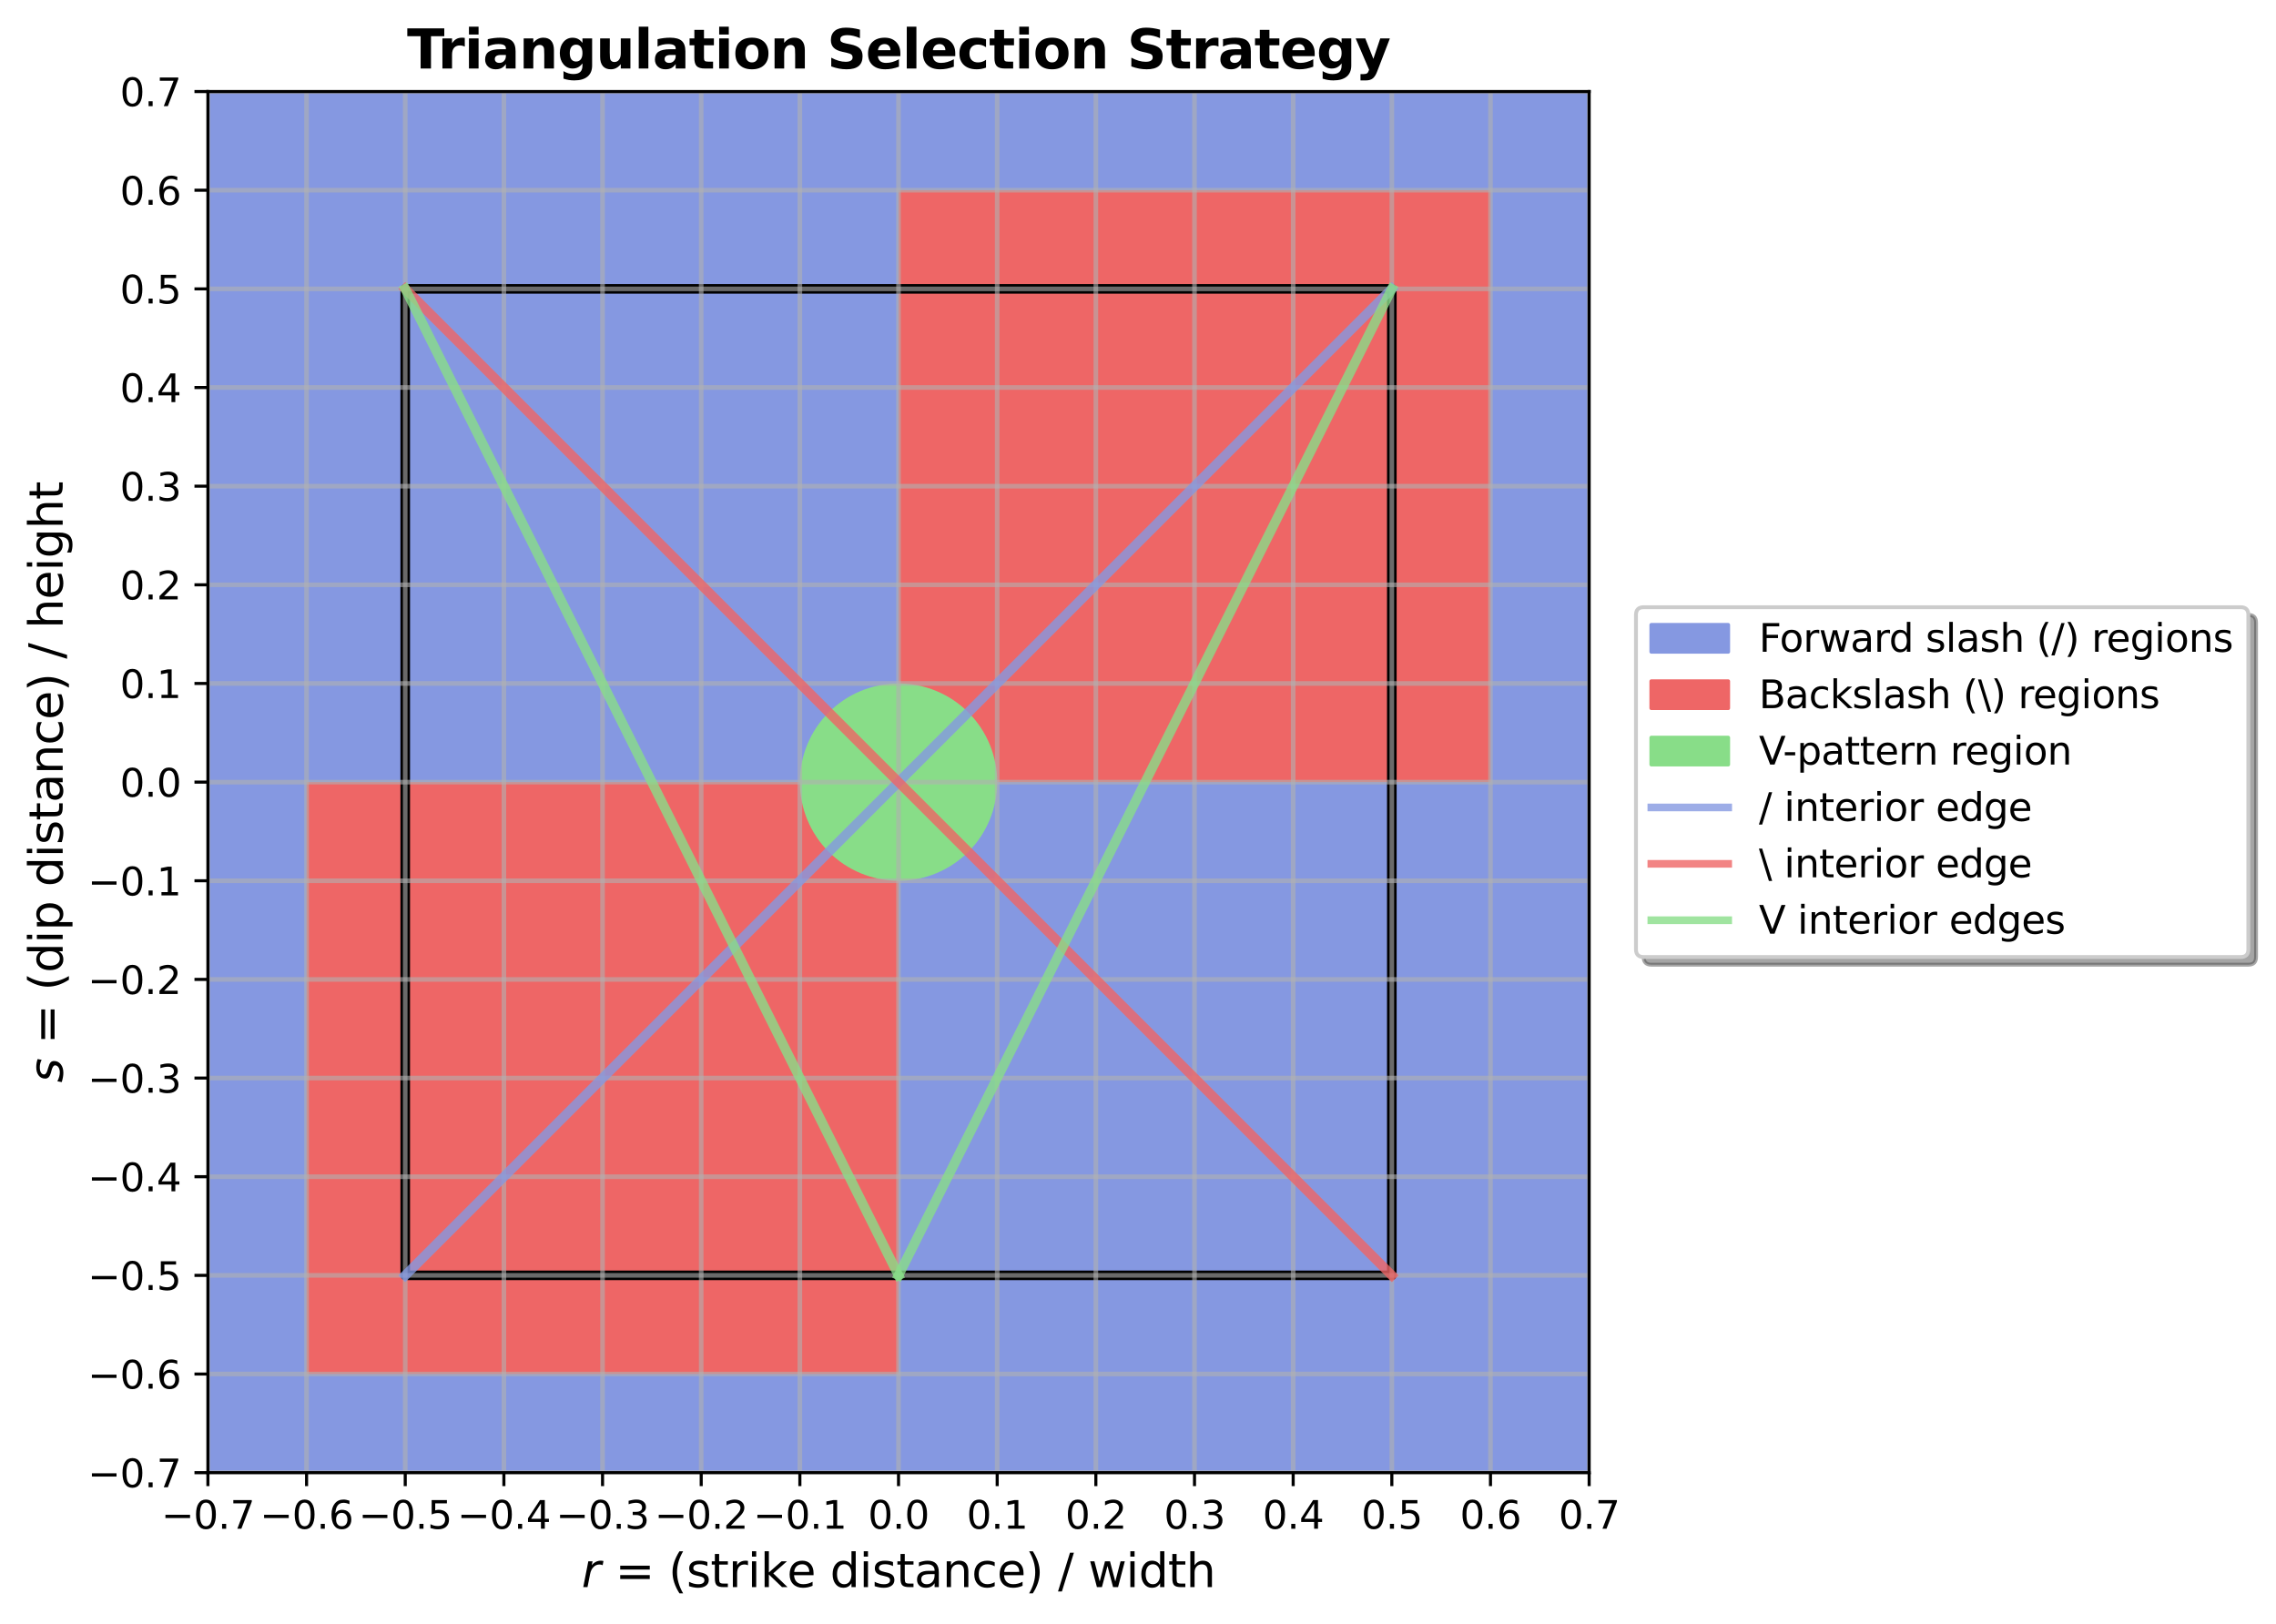 <?xml version="1.0" encoding="utf-8" standalone="no"?>
<!DOCTYPE svg PUBLIC "-//W3C//DTD SVG 1.1//EN"
  "http://www.w3.org/Graphics/SVG/1.1/DTD/svg11.dtd">
<svg xmlns:xlink="http://www.w3.org/1999/xlink" width="592.483pt" height="422.89pt" viewBox="0 0 592.483 422.89" xmlns="http://www.w3.org/2000/svg" version="1.1">
 <defs>
  <style type="text/css">*{stroke-linejoin: round; stroke-linecap: butt}</style>
 </defs>
 <g id="id_054">
  <g id="id_128">
   <path d="M 0 422.89
L 592.483 422.89
L 592.483 0
L 0 0
z
" style="fill: #ffffff"/>
  </g>
  <g id="id_053">
   <g id="id_136">
    <path d="M 54.123 383.398
L 413.683 383.398
L 413.683 23.838
L 54.123 23.838
z
" style="fill: #ffffff"/>
   </g>
   <g id="id_137">
    <path d="M 54.123 383.398
L 413.683 383.398
L 413.683 23.838
L 54.123 23.838
z
" clip-path="url(#id_127)" style="fill: #8598e1"/>
   </g>
   <g id="id_138">
    <path d="M 233.903 203.618
L 388 203.618
L 388 49.521
L 233.903 49.521
z
" clip-path="url(#id_127)" style="fill: #ee6666"/>
   </g>
   <g id="id_139">
    <path d="M 79.806 357.715
L 233.903 357.715
L 233.903 203.618
L 79.806 203.618
z
" clip-path="url(#id_127)" style="fill: #ee6666"/>
   </g>
   <g id="id_140">
    <path d="M 233.903 229.301
C 240.714 229.301 247.247 226.595 252.063 221.778
C 256.88 216.962 259.586 210.429 259.586 203.618
C 259.586 196.807 256.88 190.274 252.063 185.457
C 247.247 180.641 240.714 177.935 233.903 177.935
C 227.092 177.935 220.559 180.641 215.742 185.457
C 210.926 190.274 208.22 196.807 208.22 203.618
C 208.22 210.429 210.926 216.962 215.742 221.778
C 220.559 226.595 227.092 229.301 233.903 229.301
z
" clip-path="url(#id_127)" style="fill: #88dd88"/>
   </g>
   <g id="id_141">
    <path d="M 105.489 332.032
L 362.317 332.032
L 362.317 75.204
L 105.489 75.204
L 105.489 332.032
z
" clip-path="url(#id_127)" style="fill: none; stroke: #000000; stroke-width: 2.5; stroke-linejoin: miter"/>
   </g>
   <g id="id_125">
    <g id="id_183">
     <g id="id_056">
      <path d="M 54.123 383.398
L 54.123 23.838
" clip-path="url(#id_127)" style="fill: none; stroke: #b0b0b0; stroke-opacity: 0.6; stroke-width: 1.2; stroke-linecap: square"/>
     </g>
     <g id="id_067">
      <defs>
       <path id="id_123" d="M 0 0
L 0 3.5
" style="stroke: #000000; stroke-width: 0.8"/>
      </defs>
      <g>
       <use xlink:href="#id_123" x="54.123" y="383.398" style="stroke: #000000; stroke-width: 0.8"/>
      </g>
     </g>
     <g id="id_144">
      <!-- −0.7 -->
      <g transform="translate(41.981 397.996) scale(0.1 -0.1)">
       <defs>
        <path id="id_001" d="M 678 2272
L 4684 2272
L 4684 1741
L 678 1741
L 678 2272
z
" transform="scale(0.016)"/>
        <path id="id_007" d="M 2034 4250
Q 1547 4250 1301 3770
Q 1056 3291 1056 2328
Q 1056 1369 1301 889
Q 1547 409 2034 409
Q 2525 409 2770 889
Q 3016 1369 3016 2328
Q 3016 3291 2770 3770
Q 2525 4250 2034 4250
z
M 2034 4750
Q 2819 4750 3233 4129
Q 3647 3509 3647 2328
Q 3647 1150 3233 529
Q 2819 -91 2034 -91
Q 1250 -91 836 529
Q 422 1150 422 2328
Q 422 3509 836 4129
Q 1250 4750 2034 4750
z
" transform="scale(0.016)"/>
        <path id="id_005" d="M 684 794
L 1344 794
L 1344 0
L 684 0
L 684 794
z
" transform="scale(0.016)"/>
        <path id="id_014" d="M 525 4666
L 3525 4666
L 3525 4397
L 1831 0
L 1172 0
L 2766 4134
L 525 4134
L 525 4666
z
" transform="scale(0.016)"/>
       </defs>
       <use xlink:href="#id_001"/>
       <use xlink:href="#id_007" transform="translate(83.789 0)"/>
       <use xlink:href="#id_005" transform="translate(147.412 0)"/>
       <use xlink:href="#id_014" transform="translate(179.199 0)"/>
      </g>
     </g>
    </g>
    <g id="id_190">
     <g id="id_078">
      <path d="M 79.806 383.398
L 79.806 23.838
" clip-path="url(#id_127)" style="fill: none; stroke: #b0b0b0; stroke-opacity: 0.6; stroke-width: 1.2; stroke-linecap: square"/>
     </g>
     <g id="id_089">
      <g>
       <use xlink:href="#id_123" x="79.806" y="383.398" style="stroke: #000000; stroke-width: 0.8"/>
      </g>
     </g>
     <g id="id_155">
      <!-- −0.6 -->
      <g transform="translate(67.664 397.996) scale(0.1 -0.1)">
       <defs>
        <path id="id_013" d="M 2113 2584
Q 1688 2584 1439 2293
Q 1191 2003 1191 1497
Q 1191 994 1439 701
Q 1688 409 2113 409
Q 2538 409 2786 701
Q 3034 994 3034 1497
Q 3034 2003 2786 2293
Q 2538 2584 2113 2584
z
M 3366 4563
L 3366 3988
Q 3128 4100 2886 4159
Q 2644 4219 2406 4219
Q 1781 4219 1451 3797
Q 1122 3375 1075 2522
Q 1259 2794 1537 2939
Q 1816 3084 2150 3084
Q 2853 3084 3261 2657
Q 3669 2231 3669 1497
Q 3669 778 3244 343
Q 2819 -91 2113 -91
Q 1303 -91 875 529
Q 447 1150 447 2328
Q 447 3434 972 4092
Q 1497 4750 2381 4750
Q 2619 4750 2861 4703
Q 3103 4656 3366 4563
z
" transform="scale(0.016)"/>
       </defs>
       <use xlink:href="#id_001"/>
       <use xlink:href="#id_007" transform="translate(83.789 0)"/>
       <use xlink:href="#id_005" transform="translate(147.412 0)"/>
       <use xlink:href="#id_013" transform="translate(179.199 0)"/>
      </g>
     </g>
    </g>
    <g id="id_191">
     <g id="id_100">
      <path d="M 105.489 383.398
L 105.489 23.838
" clip-path="url(#id_127)" style="fill: none; stroke: #b0b0b0; stroke-opacity: 0.6; stroke-width: 1.2; stroke-linecap: square"/>
     </g>
     <g id="id_111">
      <g>
       <use xlink:href="#id_123" x="105.489" y="383.398" style="stroke: #000000; stroke-width: 0.8"/>
      </g>
     </g>
     <g id="id_166">
      <!-- −0.5 -->
      <g transform="translate(93.347 397.996) scale(0.1 -0.1)">
       <defs>
        <path id="id_012" d="M 691 4666
L 3169 4666
L 3169 4134
L 1269 4134
L 1269 2991
Q 1406 3038 1543 3061
Q 1681 3084 1819 3084
Q 2600 3084 3056 2656
Q 3513 2228 3513 1497
Q 3513 744 3044 326
Q 2575 -91 1722 -91
Q 1428 -91 1123 -41
Q 819 9 494 109
L 494 744
Q 775 591 1075 516
Q 1375 441 1709 441
Q 2250 441 2565 725
Q 2881 1009 2881 1497
Q 2881 1984 2565 2268
Q 2250 2553 1709 2553
Q 1456 2553 1204 2497
Q 953 2441 691 2322
L 691 4666
z
" transform="scale(0.016)"/>
       </defs>
       <use xlink:href="#id_001"/>
       <use xlink:href="#id_007" transform="translate(83.789 0)"/>
       <use xlink:href="#id_005" transform="translate(147.412 0)"/>
       <use xlink:href="#id_012" transform="translate(179.199 0)"/>
      </g>
     </g>
    </g>
    <g id="id_192">
     <g id="id_120">
      <path d="M 131.171 383.398
L 131.171 23.838
" clip-path="url(#id_127)" style="fill: none; stroke: #b0b0b0; stroke-opacity: 0.6; stroke-width: 1.2; stroke-linecap: square"/>
     </g>
     <g id="id_121">
      <g>
       <use xlink:href="#id_123" x="131.171" y="383.398" style="stroke: #000000; stroke-width: 0.8"/>
      </g>
     </g>
     <g id="id_177">
      <!-- −0.4 -->
      <g transform="translate(119.03 397.996) scale(0.1 -0.1)">
       <defs>
        <path id="id_011" d="M 2419 4116
L 825 1625
L 2419 1625
L 2419 4116
z
M 2253 4666
L 3047 4666
L 3047 1625
L 3713 1625
L 3713 1100
L 3047 1100
L 3047 0
L 2419 0
L 2419 1100
L 313 1100
L 313 1709
L 2253 4666
z
" transform="scale(0.016)"/>
       </defs>
       <use xlink:href="#id_001"/>
       <use xlink:href="#id_007" transform="translate(83.789 0)"/>
       <use xlink:href="#id_005" transform="translate(147.412 0)"/>
       <use xlink:href="#id_011" transform="translate(179.199 0)"/>
      </g>
     </g>
    </g>
    <g id="id_193">
     <g id="id_122">
      <path d="M 156.854 383.398
L 156.854 23.838
" clip-path="url(#id_127)" style="fill: none; stroke: #b0b0b0; stroke-opacity: 0.6; stroke-width: 1.2; stroke-linecap: square"/>
     </g>
     <g id="id_057">
      <g>
       <use xlink:href="#id_123" x="156.854" y="383.398" style="stroke: #000000; stroke-width: 0.8"/>
      </g>
     </g>
     <g id="id_178">
      <!-- −0.3 -->
      <g transform="translate(144.713 397.996) scale(0.1 -0.1)">
       <defs>
        <path id="id_010" d="M 2597 2516
Q 3050 2419 3304 2112
Q 3559 1806 3559 1356
Q 3559 666 3084 287
Q 2609 -91 1734 -91
Q 1441 -91 1130 -33
Q 819 25 488 141
L 488 750
Q 750 597 1062 519
Q 1375 441 1716 441
Q 2309 441 2620 675
Q 2931 909 2931 1356
Q 2931 1769 2642 2001
Q 2353 2234 1838 2234
L 1294 2234
L 1294 2753
L 1863 2753
Q 2328 2753 2575 2939
Q 2822 3125 2822 3475
Q 2822 3834 2567 4026
Q 2313 4219 1838 4219
Q 1578 4219 1281 4162
Q 984 4106 628 3988
L 628 4550
Q 988 4650 1302 4700
Q 1616 4750 1894 4750
Q 2613 4750 3031 4423
Q 3450 4097 3450 3541
Q 3450 3153 3228 2886
Q 3006 2619 2597 2516
z
" transform="scale(0.016)"/>
       </defs>
       <use xlink:href="#id_001"/>
       <use xlink:href="#id_007" transform="translate(83.789 0)"/>
       <use xlink:href="#id_005" transform="translate(147.412 0)"/>
       <use xlink:href="#id_010" transform="translate(179.199 0)"/>
      </g>
     </g>
    </g>
    <g id="id_194">
     <g id="id_058">
      <path d="M 182.537 383.398
L 182.537 23.838
" clip-path="url(#id_127)" style="fill: none; stroke: #b0b0b0; stroke-opacity: 0.6; stroke-width: 1.2; stroke-linecap: square"/>
     </g>
     <g id="id_059">
      <g>
       <use xlink:href="#id_123" x="182.537" y="383.398" style="stroke: #000000; stroke-width: 0.8"/>
      </g>
     </g>
     <g id="id_179">
      <!-- −0.2 -->
      <g transform="translate(170.396 397.996) scale(0.1 -0.1)">
       <defs>
        <path id="id_009" d="M 1228 531
L 3431 531
L 3431 0
L 469 0
L 469 531
Q 828 903 1448 1529
Q 2069 2156 2228 2338
Q 2531 2678 2651 2914
Q 2772 3150 2772 3378
Q 2772 3750 2511 3984
Q 2250 4219 1831 4219
Q 1534 4219 1204 4116
Q 875 4013 500 3803
L 500 4441
Q 881 4594 1212 4672
Q 1544 4750 1819 4750
Q 2544 4750 2975 4387
Q 3406 4025 3406 3419
Q 3406 3131 3298 2873
Q 3191 2616 2906 2266
Q 2828 2175 2409 1742
Q 1991 1309 1228 531
z
" transform="scale(0.016)"/>
       </defs>
       <use xlink:href="#id_001"/>
       <use xlink:href="#id_007" transform="translate(83.789 0)"/>
       <use xlink:href="#id_005" transform="translate(147.412 0)"/>
       <use xlink:href="#id_009" transform="translate(179.199 0)"/>
      </g>
     </g>
    </g>
    <g id="id_195">
     <g id="id_060">
      <path d="M 208.22 383.398
L 208.22 23.838
" clip-path="url(#id_127)" style="fill: none; stroke: #b0b0b0; stroke-opacity: 0.6; stroke-width: 1.2; stroke-linecap: square"/>
     </g>
     <g id="id_061">
      <g>
       <use xlink:href="#id_123" x="208.22" y="383.398" style="stroke: #000000; stroke-width: 0.8"/>
      </g>
     </g>
     <g id="id_180">
      <!-- −0.1 -->
      <g transform="translate(196.079 397.996) scale(0.1 -0.1)">
       <defs>
        <path id="id_008" d="M 794 531
L 1825 531
L 1825 4091
L 703 3866
L 703 4441
L 1819 4666
L 2450 4666
L 2450 531
L 3481 531
L 3481 0
L 794 0
L 794 531
z
" transform="scale(0.016)"/>
       </defs>
       <use xlink:href="#id_001"/>
       <use xlink:href="#id_007" transform="translate(83.789 0)"/>
       <use xlink:href="#id_005" transform="translate(147.412 0)"/>
       <use xlink:href="#id_008" transform="translate(179.199 0)"/>
      </g>
     </g>
    </g>
    <g id="id_196">
     <g id="id_062">
      <path d="M 233.903 383.398
L 233.903 23.838
" clip-path="url(#id_127)" style="fill: none; stroke: #b0b0b0; stroke-opacity: 0.6; stroke-width: 1.2; stroke-linecap: square"/>
     </g>
     <g id="id_063">
      <g>
       <use xlink:href="#id_123" x="233.903" y="383.398" style="stroke: #000000; stroke-width: 0.8"/>
      </g>
     </g>
     <g id="id_181">
      <!-- 0.0 -->
      <g transform="translate(225.951 397.996) scale(0.1 -0.1)">
       <use xlink:href="#id_007"/>
       <use xlink:href="#id_005" transform="translate(63.623 0)"/>
       <use xlink:href="#id_007" transform="translate(95.41 0)"/>
      </g>
     </g>
    </g>
    <g id="id_197">
     <g id="id_064">
      <path d="M 259.586 383.398
L 259.586 23.838
" clip-path="url(#id_127)" style="fill: none; stroke: #b0b0b0; stroke-opacity: 0.6; stroke-width: 1.2; stroke-linecap: square"/>
     </g>
     <g id="id_065">
      <g>
       <use xlink:href="#id_123" x="259.586" y="383.398" style="stroke: #000000; stroke-width: 0.8"/>
      </g>
     </g>
     <g id="id_182">
      <!-- 0.1 -->
      <g transform="translate(251.634 397.996) scale(0.1 -0.1)">
       <use xlink:href="#id_007"/>
       <use xlink:href="#id_005" transform="translate(63.623 0)"/>
       <use xlink:href="#id_008" transform="translate(95.41 0)"/>
      </g>
     </g>
    </g>
    <g id="id_184">
     <g id="id_066">
      <path d="M 285.269 383.398
L 285.269 23.838
" clip-path="url(#id_127)" style="fill: none; stroke: #b0b0b0; stroke-opacity: 0.6; stroke-width: 1.2; stroke-linecap: square"/>
     </g>
     <g id="id_068">
      <g>
       <use xlink:href="#id_123" x="285.269" y="383.398" style="stroke: #000000; stroke-width: 0.8"/>
      </g>
     </g>
     <g id="id_145">
      <!-- 0.2 -->
      <g transform="translate(277.317 397.996) scale(0.1 -0.1)">
       <use xlink:href="#id_007"/>
       <use xlink:href="#id_005" transform="translate(63.623 0)"/>
       <use xlink:href="#id_009" transform="translate(95.41 0)"/>
      </g>
     </g>
    </g>
    <g id="id_185">
     <g id="id_069">
      <path d="M 310.951 383.398
L 310.951 23.838
" clip-path="url(#id_127)" style="fill: none; stroke: #b0b0b0; stroke-opacity: 0.6; stroke-width: 1.2; stroke-linecap: square"/>
     </g>
     <g id="id_070">
      <g>
       <use xlink:href="#id_123" x="310.951" y="383.398" style="stroke: #000000; stroke-width: 0.8"/>
      </g>
     </g>
     <g id="id_146">
      <!-- 0.3 -->
      <g transform="translate(303 397.996) scale(0.1 -0.1)">
       <use xlink:href="#id_007"/>
       <use xlink:href="#id_005" transform="translate(63.623 0)"/>
       <use xlink:href="#id_010" transform="translate(95.41 0)"/>
      </g>
     </g>
    </g>
    <g id="id_186">
     <g id="id_071">
      <path d="M 336.634 383.398
L 336.634 23.838
" clip-path="url(#id_127)" style="fill: none; stroke: #b0b0b0; stroke-opacity: 0.6; stroke-width: 1.2; stroke-linecap: square"/>
     </g>
     <g id="id_072">
      <g>
       <use xlink:href="#id_123" x="336.634" y="383.398" style="stroke: #000000; stroke-width: 0.8"/>
      </g>
     </g>
     <g id="id_147">
      <!-- 0.4 -->
      <g transform="translate(328.683 397.996) scale(0.1 -0.1)">
       <use xlink:href="#id_007"/>
       <use xlink:href="#id_005" transform="translate(63.623 0)"/>
       <use xlink:href="#id_011" transform="translate(95.41 0)"/>
      </g>
     </g>
    </g>
    <g id="id_187">
     <g id="id_073">
      <path d="M 362.317 383.398
L 362.317 23.838
" clip-path="url(#id_127)" style="fill: none; stroke: #b0b0b0; stroke-opacity: 0.6; stroke-width: 1.2; stroke-linecap: square"/>
     </g>
     <g id="id_074">
      <g>
       <use xlink:href="#id_123" x="362.317" y="383.398" style="stroke: #000000; stroke-width: 0.8"/>
      </g>
     </g>
     <g id="id_148">
      <!-- 0.5 -->
      <g transform="translate(354.366 397.996) scale(0.1 -0.1)">
       <use xlink:href="#id_007"/>
       <use xlink:href="#id_005" transform="translate(63.623 0)"/>
       <use xlink:href="#id_012" transform="translate(95.41 0)"/>
      </g>
     </g>
    </g>
    <g id="id_188">
     <g id="id_075">
      <path d="M 388 383.398
L 388 23.838
" clip-path="url(#id_127)" style="fill: none; stroke: #b0b0b0; stroke-opacity: 0.6; stroke-width: 1.2; stroke-linecap: square"/>
     </g>
     <g id="id_076">
      <g>
       <use xlink:href="#id_123" x="388" y="383.398" style="stroke: #000000; stroke-width: 0.8"/>
      </g>
     </g>
     <g id="id_149">
      <!-- 0.6 -->
      <g transform="translate(380.048 397.996) scale(0.1 -0.1)">
       <use xlink:href="#id_007"/>
       <use xlink:href="#id_005" transform="translate(63.623 0)"/>
       <use xlink:href="#id_013" transform="translate(95.41 0)"/>
      </g>
     </g>
    </g>
    <g id="id_189">
     <g id="id_077">
      <path d="M 413.683 383.398
L 413.683 23.838
" clip-path="url(#id_127)" style="fill: none; stroke: #b0b0b0; stroke-opacity: 0.6; stroke-width: 1.2; stroke-linecap: square"/>
     </g>
     <g id="id_079">
      <g>
       <use xlink:href="#id_123" x="413.683" y="383.398" style="stroke: #000000; stroke-width: 0.8"/>
      </g>
     </g>
     <g id="id_150">
      <!-- 0.7 -->
      <g transform="translate(405.731 397.996) scale(0.1 -0.1)">
       <use xlink:href="#id_007"/>
       <use xlink:href="#id_005" transform="translate(63.623 0)"/>
       <use xlink:href="#id_014" transform="translate(95.41 0)"/>
      </g>
     </g>
    </g>
    <g id="id_151">
     <!-- $r$ = (strike distance) / width -->
     <g transform="translate(151.403 413.194) scale(0.12 -0.12)">
      <defs>
       <path id="id_051" d="M 2853 2969
Q 2766 3016 2653 3041
Q 2541 3066 2413 3066
Q 1953 3066 1609 2717
Q 1266 2369 1153 1784
L 800 0
L 225 0
L 909 3500
L 1484 3500
L 1375 2956
Q 1603 3259 1920 3421
Q 2238 3584 2597 3584
Q 2691 3584 2781 3573
Q 2872 3563 2963 3538
L 2853 2969
z
" transform="scale(0.016)"/>
       <path id="id_000" transform="scale(0.016)"/>
       <path id="id_015" d="M 678 2906
L 4684 2906
L 4684 2381
L 678 2381
L 678 2906
z
M 678 1631
L 4684 1631
L 4684 1100
L 678 1100
L 678 1631
z
" transform="scale(0.016)"/>
       <path id="id_002" d="M 1984 4856
Q 1566 4138 1362 3434
Q 1159 2731 1159 2009
Q 1159 1288 1364 580
Q 1569 -128 1984 -844
L 1484 -844
Q 1016 -109 783 600
Q 550 1309 550 2009
Q 550 2706 781 3412
Q 1013 4119 1484 4856
L 1984 4856
z
" transform="scale(0.016)"/>
       <path id="id_033" d="M 2834 3397
L 2834 2853
Q 2591 2978 2328 3040
Q 2066 3103 1784 3103
Q 1356 3103 1142 2972
Q 928 2841 928 2578
Q 928 2378 1081 2264
Q 1234 2150 1697 2047
L 1894 2003
Q 2506 1872 2764 1633
Q 3022 1394 3022 966
Q 3022 478 2636 193
Q 2250 -91 1575 -91
Q 1294 -91 989 -36
Q 684 19 347 128
L 347 722
Q 666 556 975 473
Q 1284 391 1588 391
Q 1994 391 2212 530
Q 2431 669 2431 922
Q 2431 1156 2273 1281
Q 2116 1406 1581 1522
L 1381 1569
Q 847 1681 609 1914
Q 372 2147 372 2553
Q 372 3047 722 3315
Q 1072 3584 1716 3584
Q 2034 3584 2315 3537
Q 2597 3491 2834 3397
z
" transform="scale(0.016)"/>
       <path id="id_034" d="M 1172 4494
L 1172 3500
L 2356 3500
L 2356 3053
L 1172 3053
L 1172 1153
Q 1172 725 1289 603
Q 1406 481 1766 481
L 2356 481
L 2356 0
L 1766 0
Q 1100 0 847 248
Q 594 497 594 1153
L 594 3053
L 172 3053
L 172 3500
L 594 3500
L 594 4494
L 1172 4494
z
" transform="scale(0.016)"/>
       <path id="id_032" d="M 2631 2963
Q 2534 3019 2420 3045
Q 2306 3072 2169 3072
Q 1681 3072 1420 2755
Q 1159 2438 1159 1844
L 1159 0
L 581 0
L 581 3500
L 1159 3500
L 1159 2956
Q 1341 3275 1631 3429
Q 1922 3584 2338 3584
Q 2397 3584 2469 3576
Q 2541 3569 2628 3553
L 2631 2963
z
" transform="scale(0.016)"/>
       <path id="id_026" d="M 603 3500
L 1178 3500
L 1178 0
L 603 0
L 603 3500
z
M 603 4863
L 1178 4863
L 1178 4134
L 603 4134
L 603 4863
z
" transform="scale(0.016)"/>
       <path id="id_027" d="M 581 4863
L 1159 4863
L 1159 1991
L 2875 3500
L 3609 3500
L 1753 1863
L 3688 0
L 2938 0
L 1159 1709
L 1159 0
L 581 0
L 581 4863
z
" transform="scale(0.016)"/>
       <path id="id_023" d="M 3597 1894
L 3597 1613
L 953 1613
Q 991 1019 1311 708
Q 1631 397 2203 397
Q 2534 397 2845 478
Q 3156 559 3463 722
L 3463 178
Q 3153 47 2828 -22
Q 2503 -91 2169 -91
Q 1331 -91 842 396
Q 353 884 353 1716
Q 353 2575 817 3079
Q 1281 3584 2069 3584
Q 2775 3584 3186 3129
Q 3597 2675 3597 1894
z
M 3022 2063
Q 3016 2534 2758 2815
Q 2500 3097 2075 3097
Q 1594 3097 1305 2825
Q 1016 2553 972 2059
L 3022 2063
z
" transform="scale(0.016)"/>
       <path id="id_022" d="M 2906 2969
L 2906 4863
L 3481 4863
L 3481 0
L 2906 0
L 2906 525
Q 2725 213 2448 61
Q 2172 -91 1784 -91
Q 1150 -91 751 415
Q 353 922 353 1747
Q 353 2572 751 3078
Q 1150 3584 1784 3584
Q 2172 3584 2448 3432
Q 2725 3281 2906 2969
z
M 947 1747
Q 947 1113 1208 752
Q 1469 391 1925 391
Q 2381 391 2643 752
Q 2906 1113 2906 1747
Q 2906 2381 2643 2742
Q 2381 3103 1925 3103
Q 1469 3103 1208 2742
Q 947 2381 947 1747
z
" transform="scale(0.016)"/>
       <path id="id_020" d="M 2194 1759
Q 1497 1759 1228 1600
Q 959 1441 959 1056
Q 959 750 1161 570
Q 1363 391 1709 391
Q 2188 391 2477 730
Q 2766 1069 2766 1631
L 2766 1759
L 2194 1759
z
M 3341 1997
L 3341 0
L 2766 0
L 2766 531
Q 2569 213 2275 61
Q 1981 -91 1556 -91
Q 1019 -91 701 211
Q 384 513 384 1019
Q 384 1609 779 1909
Q 1175 2209 1959 2209
L 2766 2209
L 2766 2266
Q 2766 2663 2505 2880
Q 2244 3097 1772 3097
Q 1472 3097 1187 3025
Q 903 2953 641 2809
L 641 3341
Q 956 3463 1253 3523
Q 1550 3584 1831 3584
Q 2591 3584 2966 3190
Q 3341 2797 3341 1997
z
" transform="scale(0.016)"/>
       <path id="id_029" d="M 3513 2113
L 3513 0
L 2938 0
L 2938 2094
Q 2938 2591 2744 2837
Q 2550 3084 2163 3084
Q 1697 3084 1428 2787
Q 1159 2491 1159 1978
L 1159 0
L 581 0
L 581 3500
L 1159 3500
L 1159 2956
Q 1366 3272 1645 3428
Q 1925 3584 2291 3584
Q 2894 3584 3203 3211
Q 3513 2838 3513 2113
z
" transform="scale(0.016)"/>
       <path id="id_021" d="M 3122 3366
L 3122 2828
Q 2878 2963 2633 3030
Q 2388 3097 2138 3097
Q 1578 3097 1268 2742
Q 959 2388 959 1747
Q 959 1106 1268 751
Q 1578 397 2138 397
Q 2388 397 2633 464
Q 2878 531 3122 666
L 3122 134
Q 2881 22 2623 -34
Q 2366 -91 2075 -91
Q 1284 -91 818 406
Q 353 903 353 1747
Q 353 2603 823 3093
Q 1294 3584 2113 3584
Q 2378 3584 2631 3529
Q 2884 3475 3122 3366
z
" transform="scale(0.016)"/>
       <path id="id_003" d="M 513 4856
L 1013 4856
Q 1481 4119 1714 3412
Q 1947 2706 1947 2009
Q 1947 1309 1714 600
Q 1481 -109 1013 -844
L 513 -844
Q 928 -128 1133 580
Q 1338 1288 1338 2009
Q 1338 2731 1133 3434
Q 928 4138 513 4856
z
" transform="scale(0.016)"/>
       <path id="id_006" d="M 1625 4666
L 2156 4666
L 531 -594
L 0 -594
L 1625 4666
z
" transform="scale(0.016)"/>
       <path id="id_035" d="M 269 3500
L 844 3500
L 1563 769
L 2278 3500
L 2956 3500
L 3675 769
L 4391 3500
L 4966 3500
L 4050 0
L 3372 0
L 2619 2869
L 1863 0
L 1184 0
L 269 3500
z
" transform="scale(0.016)"/>
       <path id="id_025" d="M 3513 2113
L 3513 0
L 2938 0
L 2938 2094
Q 2938 2591 2744 2837
Q 2550 3084 2163 3084
Q 1697 3084 1428 2787
Q 1159 2491 1159 1978
L 1159 0
L 581 0
L 581 4863
L 1159 4863
L 1159 2956
Q 1366 3272 1645 3428
Q 1925 3584 2291 3584
Q 2894 3584 3203 3211
Q 3513 2838 3513 2113
z
" transform="scale(0.016)"/>
      </defs>
      <use xlink:href="#id_051" transform="translate(0 0.016)"/>
      <use xlink:href="#id_000" transform="translate(41.113 0.016)"/>
      <use xlink:href="#id_015" transform="translate(72.9 0.016)"/>
      <use xlink:href="#id_000" transform="translate(156.689 0.016)"/>
      <use xlink:href="#id_002" transform="translate(188.477 0.016)"/>
      <use xlink:href="#id_033" transform="translate(227.49 0.016)"/>
      <use xlink:href="#id_034" transform="translate(279.59 0.016)"/>
      <use xlink:href="#id_032" transform="translate(318.799 0.016)"/>
      <use xlink:href="#id_026" transform="translate(359.912 0.016)"/>
      <use xlink:href="#id_027" transform="translate(387.695 0.016)"/>
      <use xlink:href="#id_023" transform="translate(445.605 0.016)"/>
      <use xlink:href="#id_000" transform="translate(507.129 0.016)"/>
      <use xlink:href="#id_022" transform="translate(538.916 0.016)"/>
      <use xlink:href="#id_026" transform="translate(602.393 0.016)"/>
      <use xlink:href="#id_033" transform="translate(630.176 0.016)"/>
      <use xlink:href="#id_034" transform="translate(682.275 0.016)"/>
      <use xlink:href="#id_020" transform="translate(721.484 0.016)"/>
      <use xlink:href="#id_029" transform="translate(782.764 0.016)"/>
      <use xlink:href="#id_021" transform="translate(846.143 0.016)"/>
      <use xlink:href="#id_023" transform="translate(901.123 0.016)"/>
      <use xlink:href="#id_003" transform="translate(962.646 0.016)"/>
      <use xlink:href="#id_000" transform="translate(1001.66 0.016)"/>
      <use xlink:href="#id_006" transform="translate(1033.447 0.016)"/>
      <use xlink:href="#id_000" transform="translate(1067.139 0.016)"/>
      <use xlink:href="#id_035" transform="translate(1098.926 0.016)"/>
      <use xlink:href="#id_026" transform="translate(1180.713 0.016)"/>
      <use xlink:href="#id_022" transform="translate(1208.496 0.016)"/>
      <use xlink:href="#id_034" transform="translate(1271.973 0.016)"/>
      <use xlink:href="#id_025" transform="translate(1311.182 0.016)"/>
     </g>
    </g>
   </g>
   <g id="id_126">
    <g id="id_198">
     <g id="id_080">
      <path d="M 54.123 383.398
L 413.683 383.398
" clip-path="url(#id_127)" style="fill: none; stroke: #b0b0b0; stroke-opacity: 0.6; stroke-width: 1.2; stroke-linecap: square"/>
     </g>
     <g id="id_081">
      <defs>
       <path id="id_124" d="M 0 0
L -3.5 0
" style="stroke: #000000; stroke-width: 0.8"/>
      </defs>
      <g>
       <use xlink:href="#id_124" x="54.123" y="383.398" style="stroke: #000000; stroke-width: 0.8"/>
      </g>
     </g>
     <g id="id_152">
      <!-- −0.7 -->
      <g transform="translate(22.84 387.197) scale(0.1 -0.1)">
       <use xlink:href="#id_001"/>
       <use xlink:href="#id_007" transform="translate(83.789 0)"/>
       <use xlink:href="#id_005" transform="translate(147.412 0)"/>
       <use xlink:href="#id_014" transform="translate(179.199 0)"/>
      </g>
     </g>
    </g>
    <g id="id_205">
     <g id="id_082">
      <path d="M 54.123 357.715
L 413.683 357.715
" clip-path="url(#id_127)" style="fill: none; stroke: #b0b0b0; stroke-opacity: 0.6; stroke-width: 1.2; stroke-linecap: square"/>
     </g>
     <g id="id_083">
      <g>
       <use xlink:href="#id_124" x="54.123" y="357.715" style="stroke: #000000; stroke-width: 0.8"/>
      </g>
     </g>
     <g id="id_153">
      <!-- −0.6 -->
      <g transform="translate(22.84 361.514) scale(0.1 -0.1)">
       <use xlink:href="#id_001"/>
       <use xlink:href="#id_007" transform="translate(83.789 0)"/>
       <use xlink:href="#id_005" transform="translate(147.412 0)"/>
       <use xlink:href="#id_013" transform="translate(179.199 0)"/>
      </g>
     </g>
    </g>
    <g id="id_206">
     <g id="id_084">
      <path d="M 54.123 332.032
L 413.683 332.032
" clip-path="url(#id_127)" style="fill: none; stroke: #b0b0b0; stroke-opacity: 0.6; stroke-width: 1.2; stroke-linecap: square"/>
     </g>
     <g id="id_085">
      <g>
       <use xlink:href="#id_124" x="54.123" y="332.032" style="stroke: #000000; stroke-width: 0.8"/>
      </g>
     </g>
     <g id="id_154">
      <!-- −0.5 -->
      <g transform="translate(22.84 335.831) scale(0.1 -0.1)">
       <use xlink:href="#id_001"/>
       <use xlink:href="#id_007" transform="translate(83.789 0)"/>
       <use xlink:href="#id_005" transform="translate(147.412 0)"/>
       <use xlink:href="#id_012" transform="translate(179.199 0)"/>
      </g>
     </g>
    </g>
    <g id="id_207">
     <g id="id_086">
      <path d="M 54.123 306.349
L 413.683 306.349
" clip-path="url(#id_127)" style="fill: none; stroke: #b0b0b0; stroke-opacity: 0.6; stroke-width: 1.2; stroke-linecap: square"/>
     </g>
     <g id="id_087">
      <g>
       <use xlink:href="#id_124" x="54.123" y="306.349" style="stroke: #000000; stroke-width: 0.8"/>
      </g>
     </g>
     <g id="id_156">
      <!-- −0.4 -->
      <g transform="translate(22.84 310.148) scale(0.1 -0.1)">
       <use xlink:href="#id_001"/>
       <use xlink:href="#id_007" transform="translate(83.789 0)"/>
       <use xlink:href="#id_005" transform="translate(147.412 0)"/>
       <use xlink:href="#id_011" transform="translate(179.199 0)"/>
      </g>
     </g>
    </g>
    <g id="id_208">
     <g id="id_088">
      <path d="M 54.123 280.666
L 413.683 280.666
" clip-path="url(#id_127)" style="fill: none; stroke: #b0b0b0; stroke-opacity: 0.6; stroke-width: 1.2; stroke-linecap: square"/>
     </g>
     <g id="id_090">
      <g>
       <use xlink:href="#id_124" x="54.123" y="280.666" style="stroke: #000000; stroke-width: 0.8"/>
      </g>
     </g>
     <g id="id_157">
      <!-- −0.3 -->
      <g transform="translate(22.84 284.466) scale(0.1 -0.1)">
       <use xlink:href="#id_001"/>
       <use xlink:href="#id_007" transform="translate(83.789 0)"/>
       <use xlink:href="#id_005" transform="translate(147.412 0)"/>
       <use xlink:href="#id_010" transform="translate(179.199 0)"/>
      </g>
     </g>
    </g>
    <g id="id_209">
     <g id="id_091">
      <path d="M 54.123 254.984
L 413.683 254.984
" clip-path="url(#id_127)" style="fill: none; stroke: #b0b0b0; stroke-opacity: 0.6; stroke-width: 1.2; stroke-linecap: square"/>
     </g>
     <g id="id_092">
      <g>
       <use xlink:href="#id_124" x="54.123" y="254.984" style="stroke: #000000; stroke-width: 0.8"/>
      </g>
     </g>
     <g id="id_158">
      <!-- −0.2 -->
      <g transform="translate(22.84 258.783) scale(0.1 -0.1)">
       <use xlink:href="#id_001"/>
       <use xlink:href="#id_007" transform="translate(83.789 0)"/>
       <use xlink:href="#id_005" transform="translate(147.412 0)"/>
       <use xlink:href="#id_009" transform="translate(179.199 0)"/>
      </g>
     </g>
    </g>
    <g id="id_210">
     <g id="id_093">
      <path d="M 54.123 229.301
L 413.683 229.301
" clip-path="url(#id_127)" style="fill: none; stroke: #b0b0b0; stroke-opacity: 0.6; stroke-width: 1.2; stroke-linecap: square"/>
     </g>
     <g id="id_094">
      <g>
       <use xlink:href="#id_124" x="54.123" y="229.301" style="stroke: #000000; stroke-width: 0.8"/>
      </g>
     </g>
     <g id="id_159">
      <!-- −0.1 -->
      <g transform="translate(22.84 233.1) scale(0.1 -0.1)">
       <use xlink:href="#id_001"/>
       <use xlink:href="#id_007" transform="translate(83.789 0)"/>
       <use xlink:href="#id_005" transform="translate(147.412 0)"/>
       <use xlink:href="#id_008" transform="translate(179.199 0)"/>
      </g>
     </g>
    </g>
    <g id="id_211">
     <g id="id_095">
      <path d="M 54.123 203.618
L 413.683 203.618
" clip-path="url(#id_127)" style="fill: none; stroke: #b0b0b0; stroke-opacity: 0.6; stroke-width: 1.2; stroke-linecap: square"/>
     </g>
     <g id="id_096">
      <g>
       <use xlink:href="#id_124" x="54.123" y="203.618" style="stroke: #000000; stroke-width: 0.8"/>
      </g>
     </g>
     <g id="id_160">
      <!-- 0.0 -->
      <g transform="translate(31.22 207.417) scale(0.1 -0.1)">
       <use xlink:href="#id_007"/>
       <use xlink:href="#id_005" transform="translate(63.623 0)"/>
       <use xlink:href="#id_007" transform="translate(95.41 0)"/>
      </g>
     </g>
    </g>
    <g id="id_212">
     <g id="id_097">
      <path d="M 54.123 177.935
L 413.683 177.935
" clip-path="url(#id_127)" style="fill: none; stroke: #b0b0b0; stroke-opacity: 0.6; stroke-width: 1.2; stroke-linecap: square"/>
     </g>
     <g id="id_098">
      <g>
       <use xlink:href="#id_124" x="54.123" y="177.935" style="stroke: #000000; stroke-width: 0.8"/>
      </g>
     </g>
     <g id="id_161">
      <!-- 0.1 -->
      <g transform="translate(31.22 181.734) scale(0.1 -0.1)">
       <use xlink:href="#id_007"/>
       <use xlink:href="#id_005" transform="translate(63.623 0)"/>
       <use xlink:href="#id_008" transform="translate(95.41 0)"/>
      </g>
     </g>
    </g>
    <g id="id_199">
     <g id="id_099">
      <path d="M 54.123 152.252
L 413.683 152.252
" clip-path="url(#id_127)" style="fill: none; stroke: #b0b0b0; stroke-opacity: 0.6; stroke-width: 1.2; stroke-linecap: square"/>
     </g>
     <g id="id_101">
      <g>
       <use xlink:href="#id_124" x="54.123" y="152.252" style="stroke: #000000; stroke-width: 0.8"/>
      </g>
     </g>
     <g id="id_162">
      <!-- 0.2 -->
      <g transform="translate(31.22 156.051) scale(0.1 -0.1)">
       <use xlink:href="#id_007"/>
       <use xlink:href="#id_005" transform="translate(63.623 0)"/>
       <use xlink:href="#id_009" transform="translate(95.41 0)"/>
      </g>
     </g>
    </g>
    <g id="id_200">
     <g id="id_102">
      <path d="M 54.123 126.569
L 413.683 126.569
" clip-path="url(#id_127)" style="fill: none; stroke: #b0b0b0; stroke-opacity: 0.6; stroke-width: 1.2; stroke-linecap: square"/>
     </g>
     <g id="id_103">
      <g>
       <use xlink:href="#id_124" x="54.123" y="126.569" style="stroke: #000000; stroke-width: 0.8"/>
      </g>
     </g>
     <g id="id_163">
      <!-- 0.3 -->
      <g transform="translate(31.22 130.368) scale(0.1 -0.1)">
       <use xlink:href="#id_007"/>
       <use xlink:href="#id_005" transform="translate(63.623 0)"/>
       <use xlink:href="#id_010" transform="translate(95.41 0)"/>
      </g>
     </g>
    </g>
    <g id="id_201">
     <g id="id_104">
      <path d="M 54.123 100.886
L 413.683 100.886
" clip-path="url(#id_127)" style="fill: none; stroke: #b0b0b0; stroke-opacity: 0.6; stroke-width: 1.2; stroke-linecap: square"/>
     </g>
     <g id="id_105">
      <g>
       <use xlink:href="#id_124" x="54.123" y="100.886" style="stroke: #000000; stroke-width: 0.8"/>
      </g>
     </g>
     <g id="id_164">
      <!-- 0.4 -->
      <g transform="translate(31.22 104.686) scale(0.1 -0.1)">
       <use xlink:href="#id_007"/>
       <use xlink:href="#id_005" transform="translate(63.623 0)"/>
       <use xlink:href="#id_011" transform="translate(95.41 0)"/>
      </g>
     </g>
    </g>
    <g id="id_202">
     <g id="id_106">
      <path d="M 54.123 75.204
L 413.683 75.204
" clip-path="url(#id_127)" style="fill: none; stroke: #b0b0b0; stroke-opacity: 0.6; stroke-width: 1.2; stroke-linecap: square"/>
     </g>
     <g id="id_107">
      <g>
       <use xlink:href="#id_124" x="54.123" y="75.204" style="stroke: #000000; stroke-width: 0.8"/>
      </g>
     </g>
     <g id="id_165">
      <!-- 0.5 -->
      <g transform="translate(31.22 79.003) scale(0.1 -0.1)">
       <use xlink:href="#id_007"/>
       <use xlink:href="#id_005" transform="translate(63.623 0)"/>
       <use xlink:href="#id_012" transform="translate(95.41 0)"/>
      </g>
     </g>
    </g>
    <g id="id_203">
     <g id="id_108">
      <path d="M 54.123 49.521
L 413.683 49.521
" clip-path="url(#id_127)" style="fill: none; stroke: #b0b0b0; stroke-opacity: 0.6; stroke-width: 1.2; stroke-linecap: square"/>
     </g>
     <g id="id_109">
      <g>
       <use xlink:href="#id_124" x="54.123" y="49.521" style="stroke: #000000; stroke-width: 0.8"/>
      </g>
     </g>
     <g id="id_167">
      <!-- 0.6 -->
      <g transform="translate(31.22 53.32) scale(0.1 -0.1)">
       <use xlink:href="#id_007"/>
       <use xlink:href="#id_005" transform="translate(63.623 0)"/>
       <use xlink:href="#id_013" transform="translate(95.41 0)"/>
      </g>
     </g>
    </g>
    <g id="id_204">
     <g id="id_110">
      <path d="M 54.123 23.838
L 413.683 23.838
" clip-path="url(#id_127)" style="fill: none; stroke: #b0b0b0; stroke-opacity: 0.6; stroke-width: 1.2; stroke-linecap: square"/>
     </g>
     <g id="id_112">
      <g>
       <use xlink:href="#id_124" x="54.123" y="23.838" style="stroke: #000000; stroke-width: 0.8"/>
      </g>
     </g>
     <g id="id_168">
      <!-- 0.7 -->
      <g transform="translate(31.22 27.637) scale(0.1 -0.1)">
       <use xlink:href="#id_007"/>
       <use xlink:href="#id_005" transform="translate(63.623 0)"/>
       <use xlink:href="#id_014" transform="translate(95.41 0)"/>
      </g>
     </g>
    </g>
    <g id="id_169">
     <!-- $s$ = (dip distance) / height -->
     <g transform="translate(16.32 281.858) rotate(-90) scale(0.12 -0.12)">
      <defs>
       <path id="id_052" d="M 3200 3397
L 3091 2853
Q 2863 2978 2609 3040
Q 2356 3103 2088 3103
Q 1634 3103 1373 2948
Q 1113 2794 1113 2528
Q 1113 2219 1719 2053
Q 1766 2041 1788 2034
L 1972 1978
Q 2547 1819 2739 1644
Q 2931 1469 2931 1166
Q 2931 609 2489 259
Q 2047 -91 1331 -91
Q 1053 -91 747 -37
Q 441 16 72 128
L 184 722
Q 500 559 806 475
Q 1113 391 1394 391
Q 1816 391 2080 572
Q 2344 753 2344 1031
Q 2344 1331 1650 1516
L 1591 1531
L 1394 1581
Q 956 1697 753 1886
Q 550 2075 550 2369
Q 550 2928 970 3256
Q 1391 3584 2113 3584
Q 2397 3584 2667 3537
Q 2938 3491 3200 3397
z
" transform="scale(0.016)"/>
       <path id="id_031" d="M 1159 525
L 1159 -1331
L 581 -1331
L 581 3500
L 1159 3500
L 1159 2969
Q 1341 3281 1617 3432
Q 1894 3584 2278 3584
Q 2916 3584 3314 3078
Q 3713 2572 3713 1747
Q 3713 922 3314 415
Q 2916 -91 2278 -91
Q 1894 -91 1617 61
Q 1341 213 1159 525
z
M 3116 1747
Q 3116 2381 2855 2742
Q 2594 3103 2138 3103
Q 1681 3103 1420 2742
Q 1159 2381 1159 1747
Q 1159 1113 1420 752
Q 1681 391 2138 391
Q 2594 391 2855 752
Q 3116 1113 3116 1747
z
" transform="scale(0.016)"/>
       <path id="id_024" d="M 2906 1791
Q 2906 2416 2648 2759
Q 2391 3103 1925 3103
Q 1463 3103 1205 2759
Q 947 2416 947 1791
Q 947 1169 1205 825
Q 1463 481 1925 481
Q 2391 481 2648 825
Q 2906 1169 2906 1791
z
M 3481 434
Q 3481 -459 3084 -895
Q 2688 -1331 1869 -1331
Q 1566 -1331 1297 -1286
Q 1028 -1241 775 -1147
L 775 -588
Q 1028 -725 1275 -790
Q 1522 -856 1778 -856
Q 2344 -856 2625 -561
Q 2906 -266 2906 331
L 2906 616
Q 2728 306 2450 153
Q 2172 0 1784 0
Q 1141 0 747 490
Q 353 981 353 1791
Q 353 2603 747 3093
Q 1141 3584 1784 3584
Q 2172 3584 2450 3431
Q 2728 3278 2906 2969
L 2906 3500
L 3481 3500
L 3481 434
z
" transform="scale(0.016)"/>
      </defs>
      <use xlink:href="#id_052" transform="translate(0 0.016)"/>
      <use xlink:href="#id_000" transform="translate(52.1 0.016)"/>
      <use xlink:href="#id_015" transform="translate(83.887 0.016)"/>
      <use xlink:href="#id_000" transform="translate(167.676 0.016)"/>
      <use xlink:href="#id_002" transform="translate(199.463 0.016)"/>
      <use xlink:href="#id_022" transform="translate(238.477 0.016)"/>
      <use xlink:href="#id_026" transform="translate(301.953 0.016)"/>
      <use xlink:href="#id_031" transform="translate(329.736 0.016)"/>
      <use xlink:href="#id_000" transform="translate(393.213 0.016)"/>
      <use xlink:href="#id_022" transform="translate(425 0.016)"/>
      <use xlink:href="#id_026" transform="translate(488.477 0.016)"/>
      <use xlink:href="#id_033" transform="translate(516.26 0.016)"/>
      <use xlink:href="#id_034" transform="translate(568.359 0.016)"/>
      <use xlink:href="#id_020" transform="translate(607.568 0.016)"/>
      <use xlink:href="#id_029" transform="translate(668.848 0.016)"/>
      <use xlink:href="#id_021" transform="translate(732.227 0.016)"/>
      <use xlink:href="#id_023" transform="translate(787.207 0.016)"/>
      <use xlink:href="#id_003" transform="translate(848.73 0.016)"/>
      <use xlink:href="#id_000" transform="translate(887.744 0.016)"/>
      <use xlink:href="#id_006" transform="translate(919.531 0.016)"/>
      <use xlink:href="#id_000" transform="translate(953.223 0.016)"/>
      <use xlink:href="#id_025" transform="translate(985.01 0.016)"/>
      <use xlink:href="#id_023" transform="translate(1048.389 0.016)"/>
      <use xlink:href="#id_026" transform="translate(1109.912 0.016)"/>
      <use xlink:href="#id_024" transform="translate(1137.695 0.016)"/>
      <use xlink:href="#id_025" transform="translate(1201.172 0.016)"/>
      <use xlink:href="#id_034" transform="translate(1264.551 0.016)"/>
     </g>
    </g>
   </g>
   <g id="id_113">
    <path d="M 362.317 75.204
L 105.489 332.032
" clip-path="url(#id_127)" style="fill: none; stroke: #8598e1; stroke-opacity: 0.8; stroke-width: 2.5; stroke-linecap: square"/>
   </g>
   <g id="id_114">
    <path d="M 105.489 75.204
L 362.317 332.032
" clip-path="url(#id_127)" style="fill: none; stroke: #ee6666; stroke-opacity: 0.8; stroke-width: 2.5; stroke-linecap: square"/>
   </g>
   <g id="id_115">
    <path d="M 233.903 332.032
L 105.489 75.204
" clip-path="url(#id_127)" style="fill: none; stroke: #88dd88; stroke-opacity: 0.8; stroke-width: 2.5; stroke-linecap: square"/>
   </g>
   <g id="id_116">
    <path d="M 233.903 332.032
L 362.317 75.204
" clip-path="url(#id_127)" style="fill: none; stroke: #88dd88; stroke-opacity: 0.8; stroke-width: 2.5; stroke-linecap: square"/>
   </g>
   <g id="id_142">
    <path d="M 54.123 383.398
L 54.123 23.838
" style="fill: none; stroke: #000000; stroke-width: 0.8; stroke-linejoin: miter; stroke-linecap: square"/>
   </g>
   <g id="id_143">
    <path d="M 413.683 383.398
L 413.683 23.838
" style="fill: none; stroke: #000000; stroke-width: 0.8; stroke-linejoin: miter; stroke-linecap: square"/>
   </g>
   <g id="id_129">
    <path d="M 54.123 383.398
L 413.683 383.398
" style="fill: none; stroke: #000000; stroke-width: 0.8; stroke-linejoin: miter; stroke-linecap: square"/>
   </g>
   <g id="id_130">
    <path d="M 54.123 23.838
L 413.683 23.838
" style="fill: none; stroke: #000000; stroke-width: 0.8; stroke-linejoin: miter; stroke-linecap: square"/>
   </g>
   <g id="id_170">
    <!-- Triangulation Selection Strategy -->
    <g transform="translate(105.956 17.838) scale(0.14 -0.14)">
     <defs>
      <path id="id_038" d="M 31 4666
L 4331 4666
L 4331 3756
L 2784 3756
L 2784 0
L 1581 0
L 1581 3756
L 31 3756
L 31 4666
z
" transform="scale(0.016)"/>
      <path id="id_047" d="M 3138 2547
Q 2991 2616 2845 2648
Q 2700 2681 2553 2681
Q 2122 2681 1889 2404
Q 1656 2128 1656 1613
L 1656 0
L 538 0
L 538 3500
L 1656 3500
L 1656 2925
Q 1872 3269 2151 3426
Q 2431 3584 2822 3584
Q 2878 3584 2943 3579
Q 3009 3575 3134 3559
L 3138 2547
z
" transform="scale(0.016)"/>
      <path id="id_043" d="M 538 3500
L 1656 3500
L 1656 0
L 538 0
L 538 3500
z
M 538 4863
L 1656 4863
L 1656 3950
L 538 3950
L 538 4863
z
" transform="scale(0.016)"/>
      <path id="id_039" d="M 2106 1575
Q 1756 1575 1579 1456
Q 1403 1338 1403 1106
Q 1403 894 1545 773
Q 1688 653 1941 653
Q 2256 653 2472 879
Q 2688 1106 2688 1447
L 2688 1575
L 2106 1575
z
M 3816 1997
L 3816 0
L 2688 0
L 2688 519
Q 2463 200 2181 54
Q 1900 -91 1497 -91
Q 953 -91 614 226
Q 275 544 275 1050
Q 275 1666 698 1953
Q 1122 2241 2028 2241
L 2688 2241
L 2688 2328
Q 2688 2594 2478 2717
Q 2269 2841 1825 2841
Q 1466 2841 1156 2769
Q 847 2697 581 2553
L 581 3406
Q 941 3494 1303 3539
Q 1666 3584 2028 3584
Q 2975 3584 3395 3211
Q 3816 2838 3816 1997
z
" transform="scale(0.016)"/>
      <path id="id_045" d="M 4056 2131
L 4056 0
L 2931 0
L 2931 347
L 2931 1631
Q 2931 2084 2911 2256
Q 2891 2428 2841 2509
Q 2775 2619 2662 2680
Q 2550 2741 2406 2741
Q 2056 2741 1856 2470
Q 1656 2200 1656 1722
L 1656 0
L 538 0
L 538 3500
L 1656 3500
L 1656 2988
Q 1909 3294 2193 3439
Q 2478 3584 2822 3584
Q 3428 3584 3742 3212
Q 4056 2841 4056 2131
z
" transform="scale(0.016)"/>
      <path id="id_042" d="M 2919 594
Q 2688 288 2409 144
Q 2131 0 1766 0
Q 1125 0 706 504
Q 288 1009 288 1791
Q 288 2575 706 3076
Q 1125 3578 1766 3578
Q 2131 3578 2409 3434
Q 2688 3291 2919 2981
L 2919 3500
L 4044 3500
L 4044 353
Q 4044 -491 3511 -936
Q 2978 -1381 1966 -1381
Q 1638 -1381 1331 -1331
Q 1025 -1281 716 -1178
L 716 -306
Q 1009 -475 1290 -558
Q 1572 -641 1856 -641
Q 2406 -641 2662 -400
Q 2919 -159 2919 353
L 2919 594
z
M 2181 2772
Q 1834 2772 1640 2515
Q 1447 2259 1447 1791
Q 1447 1309 1634 1061
Q 1822 813 2181 813
Q 2531 813 2725 1069
Q 2919 1325 2919 1791
Q 2919 2259 2725 2515
Q 2531 2772 2181 2772
z
" transform="scale(0.016)"/>
      <path id="id_049" d="M 500 1363
L 500 3500
L 1625 3500
L 1625 3150
Q 1625 2866 1622 2436
Q 1619 2006 1619 1863
Q 1619 1441 1641 1255
Q 1663 1069 1716 984
Q 1784 875 1895 815
Q 2006 756 2150 756
Q 2500 756 2700 1025
Q 2900 1294 2900 1772
L 2900 3500
L 4019 3500
L 4019 0
L 2900 0
L 2900 506
Q 2647 200 2364 54
Q 2081 -91 1741 -91
Q 1134 -91 817 281
Q 500 653 500 1363
z
" transform="scale(0.016)"/>
      <path id="id_044" d="M 538 4863
L 1656 4863
L 1656 0
L 538 0
L 538 4863
z
" transform="scale(0.016)"/>
      <path id="id_048" d="M 1759 4494
L 1759 3500
L 2913 3500
L 2913 2700
L 1759 2700
L 1759 1216
Q 1759 972 1856 886
Q 1953 800 2241 800
L 2816 800
L 2816 0
L 1856 0
Q 1194 0 917 276
Q 641 553 641 1216
L 641 2700
L 84 2700
L 84 3500
L 641 3500
L 641 4494
L 1759 4494
z
" transform="scale(0.016)"/>
      <path id="id_046" d="M 2203 2784
Q 1831 2784 1636 2517
Q 1441 2250 1441 1747
Q 1441 1244 1636 976
Q 1831 709 2203 709
Q 2569 709 2762 976
Q 2956 1244 2956 1747
Q 2956 2250 2762 2517
Q 2569 2784 2203 2784
z
M 2203 3584
Q 3106 3584 3614 3096
Q 4122 2609 4122 1747
Q 4122 884 3614 396
Q 3106 -91 2203 -91
Q 1297 -91 786 396
Q 275 884 275 1747
Q 275 2609 786 3096
Q 1297 3584 2203 3584
z
" transform="scale(0.016)"/>
      <path id="id_036" transform="scale(0.016)"/>
      <path id="id_037" d="M 3834 4519
L 3834 3531
Q 3450 3703 3084 3790
Q 2719 3878 2394 3878
Q 1963 3878 1756 3759
Q 1550 3641 1550 3391
Q 1550 3203 1689 3098
Q 1828 2994 2194 2919
L 2706 2816
Q 3484 2659 3812 2340
Q 4141 2022 4141 1434
Q 4141 663 3683 286
Q 3225 -91 2284 -91
Q 1841 -91 1394 -6
Q 947 78 500 244
L 500 1259
Q 947 1022 1364 901
Q 1781 781 2169 781
Q 2563 781 2772 912
Q 2981 1044 2981 1288
Q 2981 1506 2839 1625
Q 2697 1744 2272 1838
L 1806 1941
Q 1106 2091 782 2419
Q 459 2747 459 3303
Q 459 4000 909 4375
Q 1359 4750 2203 4750
Q 2588 4750 2994 4692
Q 3400 4634 3834 4519
z
" transform="scale(0.016)"/>
      <path id="id_041" d="M 4031 1759
L 4031 1441
L 1416 1441
Q 1456 1047 1700 850
Q 1944 653 2381 653
Q 2734 653 3104 758
Q 3475 863 3866 1075
L 3866 213
Q 3469 63 3072 -14
Q 2675 -91 2278 -91
Q 1328 -91 801 392
Q 275 875 275 1747
Q 275 2603 792 3093
Q 1309 3584 2216 3584
Q 3041 3584 3536 3087
Q 4031 2591 4031 1759
z
M 2881 2131
Q 2881 2450 2695 2645
Q 2509 2841 2209 2841
Q 1884 2841 1681 2658
Q 1478 2475 1428 2131
L 2881 2131
z
" transform="scale(0.016)"/>
      <path id="id_040" d="M 3366 3391
L 3366 2478
Q 3138 2634 2908 2709
Q 2678 2784 2431 2784
Q 1963 2784 1702 2511
Q 1441 2238 1441 1747
Q 1441 1256 1702 982
Q 1963 709 2431 709
Q 2694 709 2930 787
Q 3166 866 3366 1019
L 3366 103
Q 3103 6 2833 -42
Q 2563 -91 2291 -91
Q 1344 -91 809 395
Q 275 881 275 1747
Q 275 2613 809 3098
Q 1344 3584 2291 3584
Q 2566 3584 2833 3536
Q 3100 3488 3366 3391
z
" transform="scale(0.016)"/>
      <path id="id_050" d="M 78 3500
L 1197 3500
L 2138 1125
L 2938 3500
L 4056 3500
L 2584 -331
Q 2363 -916 2067 -1148
Q 1772 -1381 1288 -1381
L 641 -1381
L 641 -647
L 991 -647
Q 1275 -647 1404 -556
Q 1534 -466 1606 -231
L 1638 -134
L 78 3500
z
" transform="scale(0.016)"/>
     </defs>
     <use xlink:href="#id_038"/>
     <use xlink:href="#id_047" transform="translate(57.213 0)"/>
     <use xlink:href="#id_043" transform="translate(106.529 0)"/>
     <use xlink:href="#id_039" transform="translate(140.807 0)"/>
     <use xlink:href="#id_045" transform="translate(208.287 0)"/>
     <use xlink:href="#id_042" transform="translate(279.479 0)"/>
     <use xlink:href="#id_049" transform="translate(351.061 0)"/>
     <use xlink:href="#id_044" transform="translate(422.252 0)"/>
     <use xlink:href="#id_039" transform="translate(456.529 0)"/>
     <use xlink:href="#id_048" transform="translate(524.01 0)"/>
     <use xlink:href="#id_043" transform="translate(571.812 0)"/>
     <use xlink:href="#id_046" transform="translate(606.09 0)"/>
     <use xlink:href="#id_045" transform="translate(674.791 0)"/>
     <use xlink:href="#id_036" transform="translate(745.982 0)"/>
     <use xlink:href="#id_037" transform="translate(780.797 0)"/>
     <use xlink:href="#id_041" transform="translate(852.818 0)"/>
     <use xlink:href="#id_044" transform="translate(920.641 0)"/>
     <use xlink:href="#id_041" transform="translate(954.918 0)"/>
     <use xlink:href="#id_040" transform="translate(1022.74 0)"/>
     <use xlink:href="#id_048" transform="translate(1082.018 0)"/>
     <use xlink:href="#id_043" transform="translate(1129.82 0)"/>
     <use xlink:href="#id_046" transform="translate(1164.098 0)"/>
     <use xlink:href="#id_045" transform="translate(1232.799 0)"/>
     <use xlink:href="#id_036" transform="translate(1303.99 0)"/>
     <use xlink:href="#id_037" transform="translate(1338.805 0)"/>
     <use xlink:href="#id_048" transform="translate(1410.826 0)"/>
     <use xlink:href="#id_047" transform="translate(1458.629 0)"/>
     <use xlink:href="#id_039" transform="translate(1507.945 0)"/>
     <use xlink:href="#id_048" transform="translate(1575.426 0)"/>
     <use xlink:href="#id_041" transform="translate(1623.229 0)"/>
     <use xlink:href="#id_042" transform="translate(1691.051 0)"/>
     <use xlink:href="#id_050" transform="translate(1762.633 0)"/>
    </g>
   </g>
   <g id="id_055">
    <g id="id_131">
     <path d="M 429.874 251.152
L 585.283 251.152
Q 587.283 251.152 587.283 249.152
L 587.283 162.083
Q 587.283 160.083 585.283 160.083
L 429.874 160.083
Q 427.874 160.083 427.874 162.083
L 427.874 249.152
Q 427.874 251.152 429.874 251.152
z
" style="fill: #4d4d4d; opacity: 0.5; stroke: #4d4d4d; stroke-linejoin: miter"/>
    </g>
    <g id="id_132">
     <path d="M 427.874 249.152
L 583.283 249.152
Q 585.283 249.152 585.283 247.152
L 585.283 160.083
Q 585.283 158.083 583.283 158.083
L 427.874 158.083
Q 425.874 158.083 425.874 160.083
L 425.874 247.152
Q 425.874 249.152 427.874 249.152
z
" style="fill: #ffffff; stroke: #cccccc; stroke-linejoin: miter"/>
    </g>
    <g id="id_133">
     <path d="M 429.874 169.682
L 449.874 169.682
L 449.874 162.682
L 429.874 162.682
z
" style="fill: #8598e1; stroke: #8598e1; stroke-linejoin: miter"/>
    </g>
    <g id="id_171">
     <!-- Forward slash (/) regions -->
     <g transform="translate(457.874 169.682) scale(0.1 -0.1)">
      <defs>
       <path id="id_017" d="M 628 4666
L 3309 4666
L 3309 4134
L 1259 4134
L 1259 2759
L 3109 2759
L 3109 2228
L 1259 2228
L 1259 0
L 628 0
L 628 4666
z
" transform="scale(0.016)"/>
       <path id="id_030" d="M 1959 3097
Q 1497 3097 1228 2736
Q 959 2375 959 1747
Q 959 1119 1226 758
Q 1494 397 1959 397
Q 2419 397 2687 759
Q 2956 1122 2956 1747
Q 2956 2369 2687 2733
Q 2419 3097 1959 3097
z
M 1959 3584
Q 2709 3584 3137 3096
Q 3566 2609 3566 1747
Q 3566 888 3137 398
Q 2709 -91 1959 -91
Q 1206 -91 779 398
Q 353 888 353 1747
Q 353 2609 779 3096
Q 1206 3584 1959 3584
z
" transform="scale(0.016)"/>
       <path id="id_028" d="M 603 4863
L 1178 4863
L 1178 0
L 603 0
L 603 4863
z
" transform="scale(0.016)"/>
      </defs>
      <use xlink:href="#id_017"/>
      <use xlink:href="#id_030" transform="translate(53.895 0)"/>
      <use xlink:href="#id_032" transform="translate(115.076 0)"/>
      <use xlink:href="#id_035" transform="translate(156.189 0)"/>
      <use xlink:href="#id_020" transform="translate(237.977 0)"/>
      <use xlink:href="#id_032" transform="translate(299.256 0)"/>
      <use xlink:href="#id_022" transform="translate(338.619 0)"/>
      <use xlink:href="#id_000" transform="translate(402.096 0)"/>
      <use xlink:href="#id_033" transform="translate(433.883 0)"/>
      <use xlink:href="#id_028" transform="translate(485.982 0)"/>
      <use xlink:href="#id_020" transform="translate(513.766 0)"/>
      <use xlink:href="#id_033" transform="translate(575.045 0)"/>
      <use xlink:href="#id_025" transform="translate(627.145 0)"/>
      <use xlink:href="#id_000" transform="translate(690.523 0)"/>
      <use xlink:href="#id_002" transform="translate(722.311 0)"/>
      <use xlink:href="#id_006" transform="translate(761.324 0)"/>
      <use xlink:href="#id_003" transform="translate(795.016 0)"/>
      <use xlink:href="#id_000" transform="translate(834.029 0)"/>
      <use xlink:href="#id_032" transform="translate(865.816 0)"/>
      <use xlink:href="#id_023" transform="translate(904.68 0)"/>
      <use xlink:href="#id_024" transform="translate(966.203 0)"/>
      <use xlink:href="#id_026" transform="translate(1029.68 0)"/>
      <use xlink:href="#id_030" transform="translate(1057.463 0)"/>
      <use xlink:href="#id_029" transform="translate(1118.645 0)"/>
      <use xlink:href="#id_033" transform="translate(1182.023 0)"/>
     </g>
    </g>
    <g id="id_134">
     <path d="M 429.874 184.36
L 449.874 184.36
L 449.874 177.36
L 429.874 177.36
z
" style="fill: #ee6666; stroke: #ee6666; stroke-linejoin: miter"/>
    </g>
    <g id="id_172">
     <!-- Backslash (\) regions -->
     <g transform="translate(457.874 184.36) scale(0.1 -0.1)">
      <defs>
       <path id="id_016" d="M 1259 2228
L 1259 519
L 2272 519
Q 2781 519 3026 730
Q 3272 941 3272 1375
Q 3272 1813 3026 2020
Q 2781 2228 2272 2228
L 1259 2228
z
M 1259 4147
L 1259 2741
L 2194 2741
Q 2656 2741 2882 2914
Q 3109 3088 3109 3444
Q 3109 3797 2882 3972
Q 2656 4147 2194 4147
L 1259 4147
z
M 628 4666
L 2241 4666
Q 2963 4666 3353 4366
Q 3744 4066 3744 3513
Q 3744 3084 3544 2831
Q 3344 2578 2956 2516
Q 3422 2416 3680 2098
Q 3938 1781 3938 1306
Q 3938 681 3513 340
Q 3088 0 2303 0
L 628 0
L 628 4666
z
" transform="scale(0.016)"/>
       <path id="id_019" d="M 531 4666
L 2156 -594
L 1625 -594
L 0 4666
L 531 4666
z
" transform="scale(0.016)"/>
      </defs>
      <use xlink:href="#id_016"/>
      <use xlink:href="#id_020" transform="translate(68.604 0)"/>
      <use xlink:href="#id_021" transform="translate(129.883 0)"/>
      <use xlink:href="#id_027" transform="translate(184.863 0)"/>
      <use xlink:href="#id_033" transform="translate(242.773 0)"/>
      <use xlink:href="#id_028" transform="translate(294.873 0)"/>
      <use xlink:href="#id_020" transform="translate(322.656 0)"/>
      <use xlink:href="#id_033" transform="translate(383.936 0)"/>
      <use xlink:href="#id_025" transform="translate(436.035 0)"/>
      <use xlink:href="#id_000" transform="translate(499.414 0)"/>
      <use xlink:href="#id_002" transform="translate(531.201 0)"/>
      <use xlink:href="#id_019" transform="translate(570.215 0)"/>
      <use xlink:href="#id_003" transform="translate(603.906 0)"/>
      <use xlink:href="#id_000" transform="translate(642.92 0)"/>
      <use xlink:href="#id_032" transform="translate(674.707 0)"/>
      <use xlink:href="#id_023" transform="translate(713.57 0)"/>
      <use xlink:href="#id_024" transform="translate(775.094 0)"/>
      <use xlink:href="#id_026" transform="translate(838.57 0)"/>
      <use xlink:href="#id_030" transform="translate(866.354 0)"/>
      <use xlink:href="#id_029" transform="translate(927.535 0)"/>
      <use xlink:href="#id_033" transform="translate(990.914 0)"/>
     </g>
    </g>
    <g id="id_135">
     <path d="M 429.874 199.038
L 449.874 199.038
L 449.874 192.038
L 429.874 192.038
z
" style="fill: #88dd88; stroke: #88dd88; stroke-linejoin: miter"/>
    </g>
    <g id="id_173">
     <!-- V-pattern region -->
     <g transform="translate(457.874 199.038) scale(0.1 -0.1)">
      <defs>
       <path id="id_018" d="M 1831 0
L 50 4666
L 709 4666
L 2188 738
L 3669 4666
L 4325 4666
L 2547 0
L 1831 0
z
" transform="scale(0.016)"/>
       <path id="id_004" d="M 313 2009
L 1997 2009
L 1997 1497
L 313 1497
L 313 2009
z
" transform="scale(0.016)"/>
      </defs>
      <use xlink:href="#id_018"/>
      <use xlink:href="#id_004" transform="translate(62.533 0)"/>
      <use xlink:href="#id_031" transform="translate(98.617 0)"/>
      <use xlink:href="#id_020" transform="translate(162.094 0)"/>
      <use xlink:href="#id_034" transform="translate(223.373 0)"/>
      <use xlink:href="#id_034" transform="translate(262.582 0)"/>
      <use xlink:href="#id_023" transform="translate(301.791 0)"/>
      <use xlink:href="#id_032" transform="translate(363.314 0)"/>
      <use xlink:href="#id_029" transform="translate(402.678 0)"/>
      <use xlink:href="#id_000" transform="translate(466.057 0)"/>
      <use xlink:href="#id_032" transform="translate(497.844 0)"/>
      <use xlink:href="#id_023" transform="translate(536.707 0)"/>
      <use xlink:href="#id_024" transform="translate(598.23 0)"/>
      <use xlink:href="#id_026" transform="translate(661.707 0)"/>
      <use xlink:href="#id_030" transform="translate(689.49 0)"/>
      <use xlink:href="#id_029" transform="translate(750.672 0)"/>
     </g>
    </g>
    <g id="id_117">
     <path d="M 429.874 210.216
L 439.874 210.216
L 449.874 210.216
" style="fill: none; stroke: #8598e1; stroke-opacity: 0.8; stroke-width: 2; stroke-linecap: square"/>
    </g>
    <g id="id_174">
     <!-- / interior edge -->
     <g transform="translate(457.874 213.716) scale(0.1 -0.1)">
      <use xlink:href="#id_006"/>
      <use xlink:href="#id_000" transform="translate(33.691 0)"/>
      <use xlink:href="#id_026" transform="translate(65.479 0)"/>
      <use xlink:href="#id_029" transform="translate(93.262 0)"/>
      <use xlink:href="#id_034" transform="translate(156.641 0)"/>
      <use xlink:href="#id_023" transform="translate(195.85 0)"/>
      <use xlink:href="#id_032" transform="translate(257.373 0)"/>
      <use xlink:href="#id_026" transform="translate(298.486 0)"/>
      <use xlink:href="#id_030" transform="translate(326.27 0)"/>
      <use xlink:href="#id_032" transform="translate(387.451 0)"/>
      <use xlink:href="#id_000" transform="translate(428.564 0)"/>
      <use xlink:href="#id_023" transform="translate(460.352 0)"/>
      <use xlink:href="#id_022" transform="translate(521.875 0)"/>
      <use xlink:href="#id_024" transform="translate(585.352 0)"/>
      <use xlink:href="#id_023" transform="translate(648.828 0)"/>
     </g>
    </g>
    <g id="id_118">
     <path d="M 429.874 224.894
L 439.874 224.894
L 449.874 224.894
" style="fill: none; stroke: #ee6666; stroke-opacity: 0.8; stroke-width: 2; stroke-linecap: square"/>
    </g>
    <g id="id_175">
     <!-- \ interior edge -->
     <g transform="translate(457.874 228.394) scale(0.1 -0.1)">
      <use xlink:href="#id_019"/>
      <use xlink:href="#id_000" transform="translate(33.691 0)"/>
      <use xlink:href="#id_026" transform="translate(65.479 0)"/>
      <use xlink:href="#id_029" transform="translate(93.262 0)"/>
      <use xlink:href="#id_034" transform="translate(156.641 0)"/>
      <use xlink:href="#id_023" transform="translate(195.85 0)"/>
      <use xlink:href="#id_032" transform="translate(257.373 0)"/>
      <use xlink:href="#id_026" transform="translate(298.486 0)"/>
      <use xlink:href="#id_030" transform="translate(326.27 0)"/>
      <use xlink:href="#id_032" transform="translate(387.451 0)"/>
      <use xlink:href="#id_000" transform="translate(428.564 0)"/>
      <use xlink:href="#id_023" transform="translate(460.352 0)"/>
      <use xlink:href="#id_022" transform="translate(521.875 0)"/>
      <use xlink:href="#id_024" transform="translate(585.352 0)"/>
      <use xlink:href="#id_023" transform="translate(648.828 0)"/>
     </g>
    </g>
    <g id="id_119">
     <path d="M 429.874 239.572
L 439.874 239.572
L 449.874 239.572
" style="fill: none; stroke: #88dd88; stroke-opacity: 0.8; stroke-width: 2; stroke-linecap: square"/>
    </g>
    <g id="id_176">
     <!-- V interior edges -->
     <g transform="translate(457.874 243.072) scale(0.1 -0.1)">
      <use xlink:href="#id_018"/>
      <use xlink:href="#id_000" transform="translate(68.408 0)"/>
      <use xlink:href="#id_026" transform="translate(100.195 0)"/>
      <use xlink:href="#id_029" transform="translate(127.979 0)"/>
      <use xlink:href="#id_034" transform="translate(191.357 0)"/>
      <use xlink:href="#id_023" transform="translate(230.566 0)"/>
      <use xlink:href="#id_032" transform="translate(292.09 0)"/>
      <use xlink:href="#id_026" transform="translate(333.203 0)"/>
      <use xlink:href="#id_030" transform="translate(360.986 0)"/>
      <use xlink:href="#id_032" transform="translate(422.168 0)"/>
      <use xlink:href="#id_000" transform="translate(463.281 0)"/>
      <use xlink:href="#id_023" transform="translate(495.068 0)"/>
      <use xlink:href="#id_022" transform="translate(556.592 0)"/>
      <use xlink:href="#id_024" transform="translate(620.068 0)"/>
      <use xlink:href="#id_023" transform="translate(683.545 0)"/>
      <use xlink:href="#id_033" transform="translate(745.068 0)"/>
     </g>
    </g>
   </g>
  </g>
 </g>
 <defs>
  <clipPath id="id_127">
   <rect x="54.123" y="23.838" width="359.56" height="359.56"/>
  </clipPath>
 </defs>
</svg>
